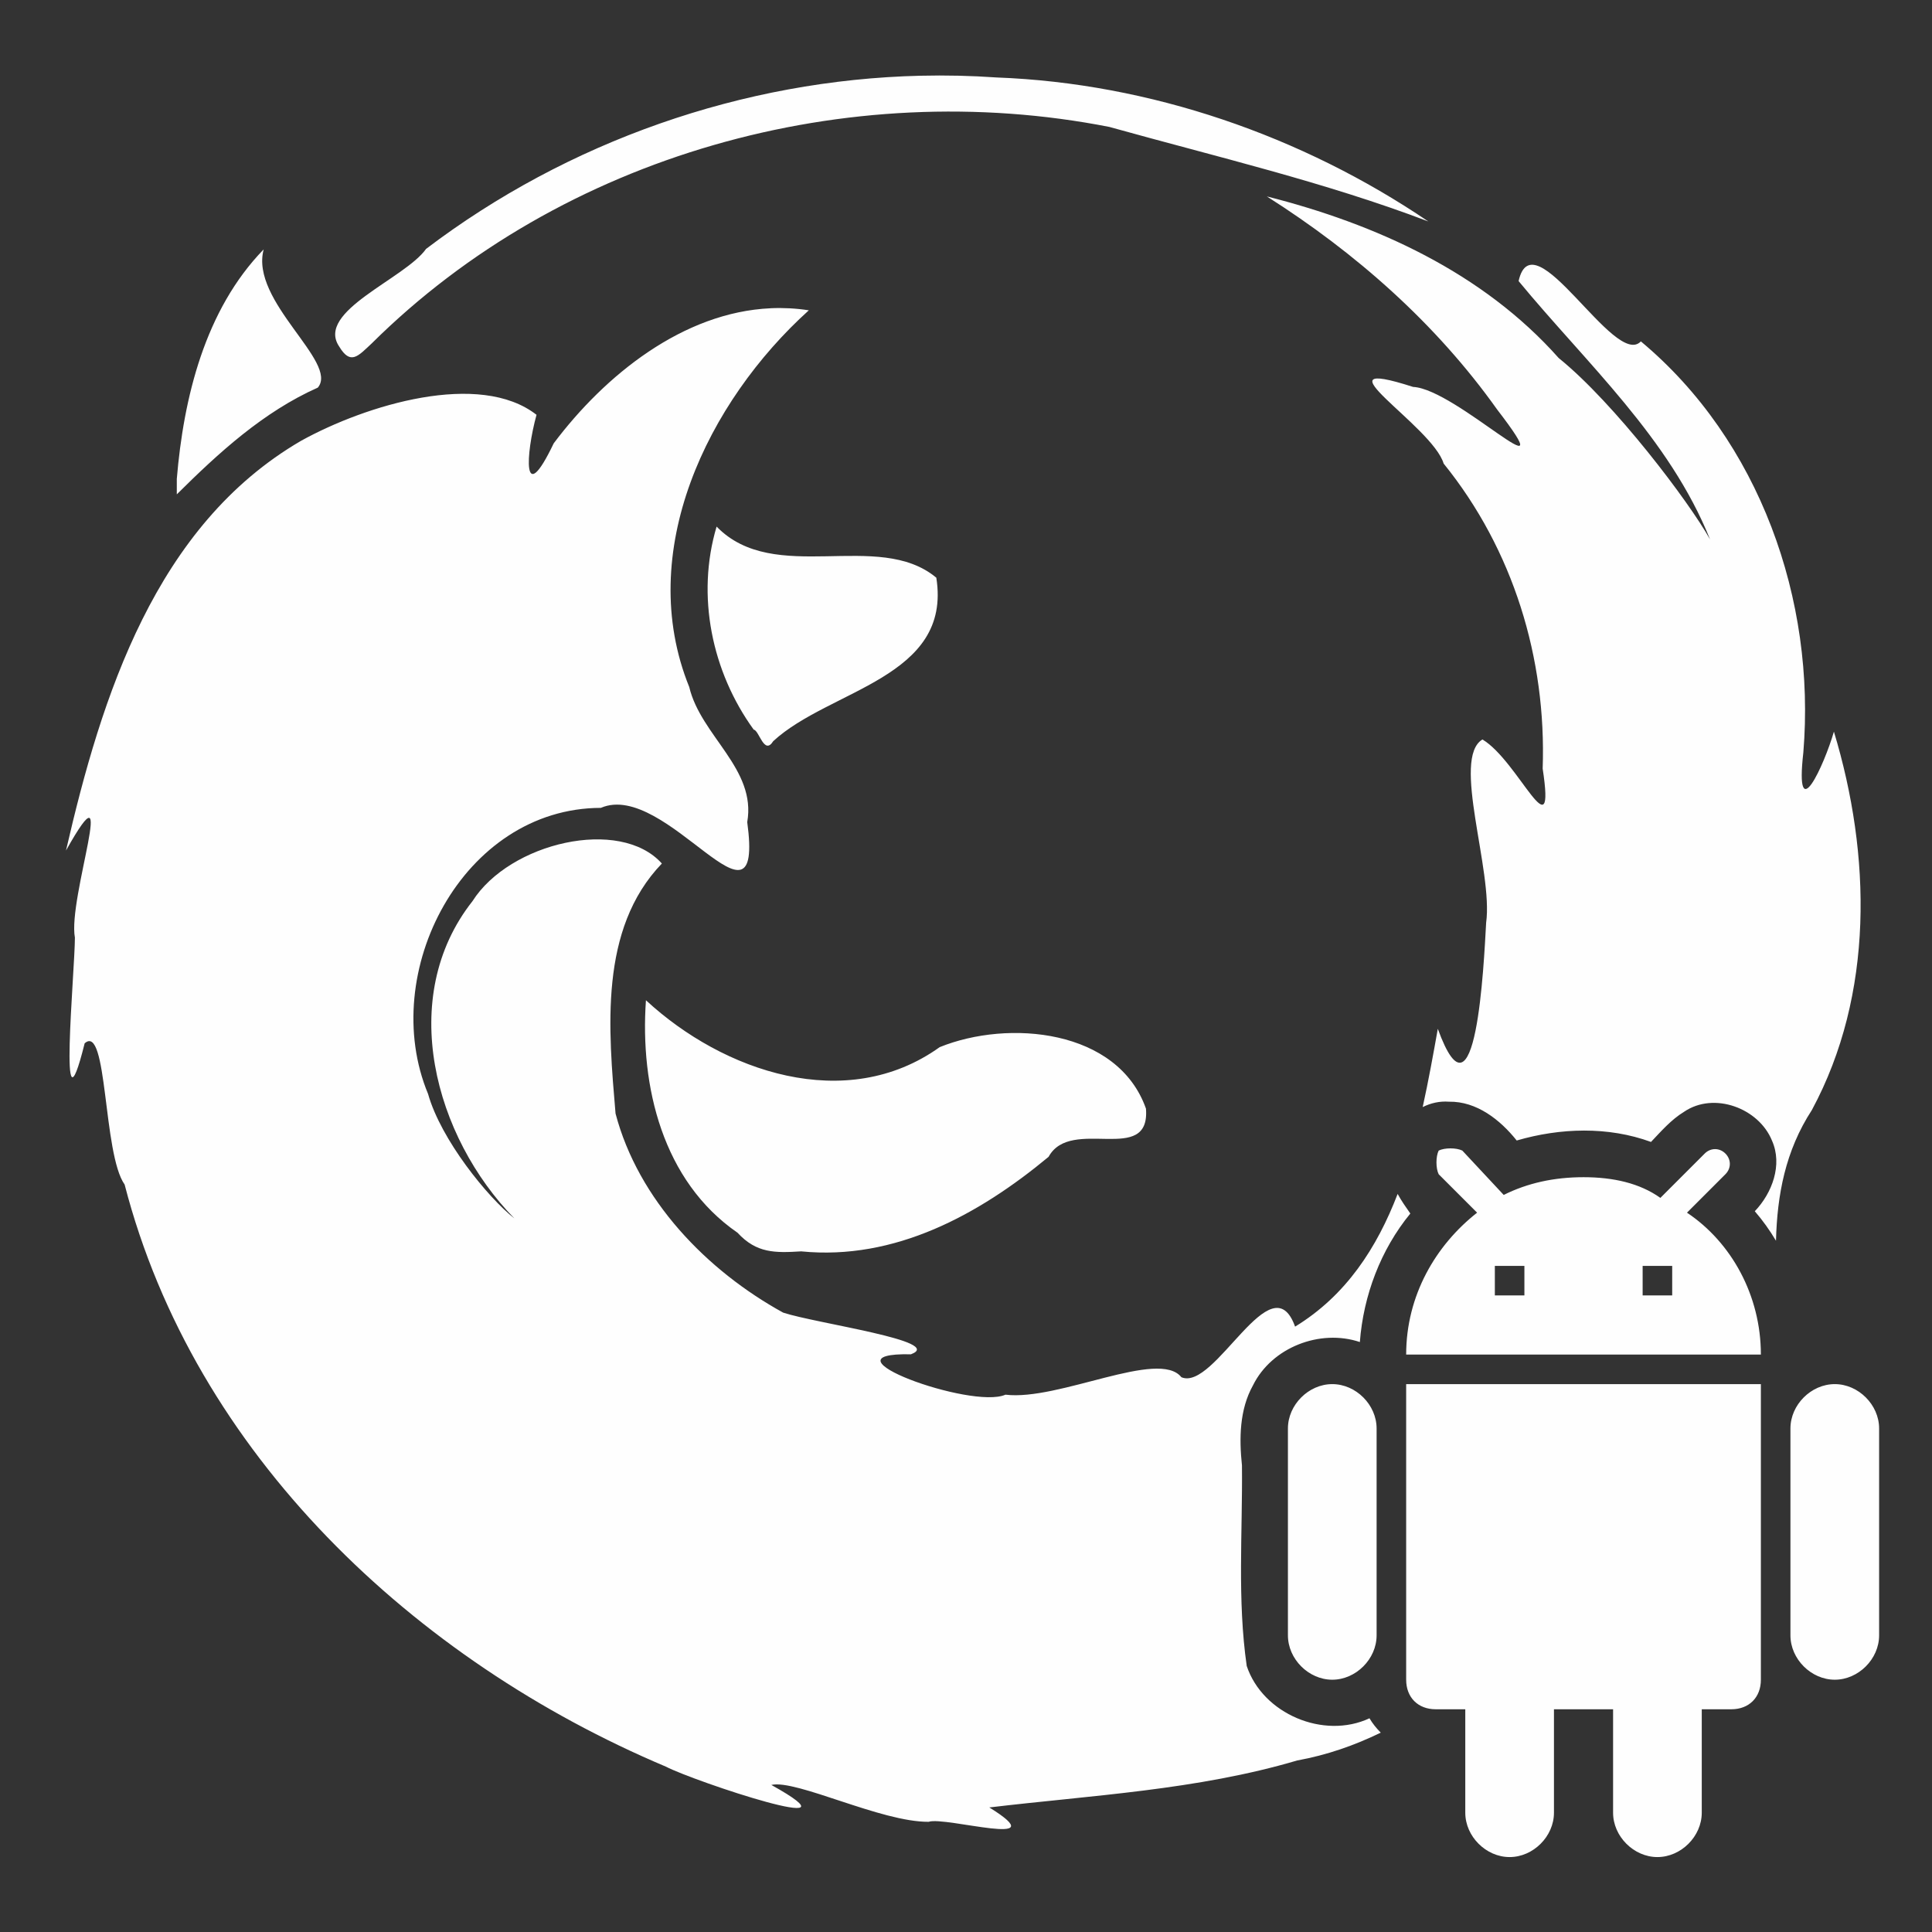 <svg xmlns:rdf="http://www.w3.org/1999/02/22-rdf-syntax-ns#" xmlns="http://www.w3.org/2000/svg" version="1.1" xmlns:cc="http://creativecommons.org/ns#" xmlns:dc="http://purl.org/dc/elements/1.1/" viewBox="0 0 100 100">
 <rect x="0" y="0" width="100" height="100" fill="#333333" stroke="none"/>
 <g transform="translate(0 -952.36)">
  <g transform="matrix(.06 0 0 .06 63.622 1011.8)">
   <g>
    <g id="android">
     <path fill="#fefefe" d="m152.68 458.36c0 15.3 10.2 25.5 25.5 25.5h25.5v89.25c0 20.4 17.85 38.25 38.25 38.25s38.25-17.85 38.25-38.25v-89.25h51v89.25c0 20.4 17.85 38.25 38.25 38.25s38.25-17.85 38.25-38.25v-89.25h25.5c15.3 0 25.5-10.2 25.5-25.5v-255h-306v255zm-63.75-255c-20.4 0-38.25 17.851-38.25 38.25v178.5c0 20.4 17.85 38.25 38.25 38.25s38.25-17.85 38.25-38.25v-178.5c0-20.4-17.85-38.25-38.25-38.25zm433.5 0c-20.4 0-38.25 17.851-38.25 38.25v178.5c0 20.4 17.85 38.25 38.25 38.25s38.25-17.85 38.25-38.25v-178.5c0-20.4-17.85-38.25-38.25-38.25zm-127.5-147.9 33.15-33.15c5.1-5.1 5.1-12.75 0-17.85-5.101-5.101-12.75-5.101-17.851 0l-38.25 38.25c-17.85-12.75-40.8-17.851-66.3-17.851s-48.45 5.101-68.85 15.3l-35.7-38.25c-5.1-2.55-15.3-2.55-20.4 0-2.55 5.101-2.55 15.301 0 20.4l33.15 33.15c-35.7 28.05-61.2 71.399-61.2 122.4h306c0-51-25.5-96.897-63.75-122.4zm-140.25 71.4h-25.5v-25.5h25.5v25.5zm127.5 0h-25.5v-25.5h25.5v25.5zm-648.47-1052.2c-153.2 3.631-304.31 56.616-426.52 149.39-18.198 25.776-95.427 53.771-75.003 84.13 9.915 16.563 16.376 8.309 28.098-2.575 164.29-163 410.41-231.13 636.37-186.77 92.023 25.701 185.78 47.562 275.11 81.522-109.16-73.972-240.18-119.24-372.34-124.19-21.892-1.523-43.827-2.018-65.713-1.499zm298.77 104.11c76.659 48.615 145.81 109.53 198.61 183.74 61.419 79.922-35.193-17.684-72.428-19.394-88.432-28.428 16.633 33.427 26.337 66.104 60.034 74.183 88.79 168.13 85.434 263.15 11.41 74.947-20.783-6.52-51.958-25.131-26.927 16.205 9.417 113.18 3.194 158.15-2.001 35.591-8.632 182.4-41.69 91.464-3.895 21.877-8.014 44.695-13.038 67.506 6.914-3.442 14.6-5.253 22.687-4.629 23.886-.425 44.235 15.691 58.412 33.476 37.546-10.929 78.773-12.322 115.85 1.239 8.852-9.317 17.44-19.247 28.521-26.011 25.787-17.584 64.503-3.216 75.883 24.936 9.241 20.832.093 45.21-14.864 60.856 6.859 7.934 12.945 16.469 18.286 25.457 1.006-39.357 8.012-77.518 30.966-112.78 53.847-99.934 51.155-220.2 19.003-326.41-8.239 28.596-33.964 85.038-26.37 17.928 10.813-131.53-37.639-269.01-140.16-354.58-22.49 23.997-92.919-108.34-105.48-52.023 58.36 70.768 130.06 135.32 165.16 222.86-17.994-32.268-82.372-117.57-130.58-156.49-65.555-73.849-157.79-115.62-251.77-139.41zm-865.39 45.699c-50.598 52.066-69.113 127.82-74.97 198.35h.033v12.973c36.168-35.923 74.584-71.088 121.65-92.083 18.348-21.886-58.779-74.369-46.71-119.24zm437.44 50.784c-75.56 3.388-142.96 57.617-187.23 116.53-27.292 57.073-24.079 9.047-14.831-24.61-49.193-38.29-146.9-8.65-203.07 22.393-125.63 73.098-172.17 220.3-202.84 353.5 46.722-83.328 1.32 41.211 7.693 75.133-.088 29.606-14.711 183.82 8.41 91.17 19.997-17.796 15.603 95.292 34.486 121.84 60.197 232.76 250.23 410.71 466.84 502.11 25.064 12.981 176.11 63.077 91.04 15.809 21.545-4.945 94.604 32.129 135.7 31.813 14.254-4.904 111.13 24.012 52.349-12.386 87.718-10.482 179.32-14.973 265.66-40.549 25.455-4.599 49.455-12.983 72.004-23.99-3.695-3.749-7.047-7.825-9.713-12.386-39.4 18.47-92.121-3.75-105.89-45.13-8.233-57.3-3.507-115.34-4.11-172.98-2.452-23.22-2.175-48.13 9.486-69.07 16.194-32.792 57.849-48.918 92.213-37.387 3.07-40.159 17.93-79.632 43.548-110.86-3.843-5.446-7.734-11.025-10.952-16.917-17.786 46.326-44.452 87.656-88.465 114.48-20.397-56.905-69.067 56.024-98.081 43.646-19.503-24.663-105.87 20.648-151.77 15.059-29.333 13.051-163.69-36.48-81.522-34.845 30.162-11.267-81.324-26.471-110.21-35.921-66.003-36.299-124.97-97.226-144.63-171.75-6.063-72.002-14.554-159.04 39.962-215.69-36.095-40.357-131.34-18.073-163.4 32.498-65.468 83.028-32.742 203.3 36.149 273.64-22.962-18.109-63.338-67.843-74.449-107.4-43.518-104.6 30.036-246.52 149.06-246.75 56.519-24.428 141.17 122.1 126.28 12.256 8.082-45.987-40.037-74.328-50.035-116.53-47.135-116.39 15.69-245.94 103.17-324.95-11.083-1.725-22.062-2.277-32.857-1.793zm-46.71 188.34c-17.752 59.498-4.194 125.22 32.009 175.17 4.72.584 8.961 22.512 16.852 9.942 48.679-44.867 154.38-54.475 140.68-141.01-50.281-41.86-139.62 7.293-189.54-44.102zm-60.954 408.62c-5.267 74.276 14.421 156.02 79.012 200.56 16.369 17.781 32.353 17.455 54.891 16.07 80.845 8.034 153.29-31.634 213.44-81.555 19.296-35.347 87.94 8.011 83.999-41.592-24.259-68.562-118.59-77.127-177.94-53.033-80.692 57.747-186.74 21.228-253.4-40.451z"/>
    </g>
   </g>
  </g>
 </g>
</svg>

